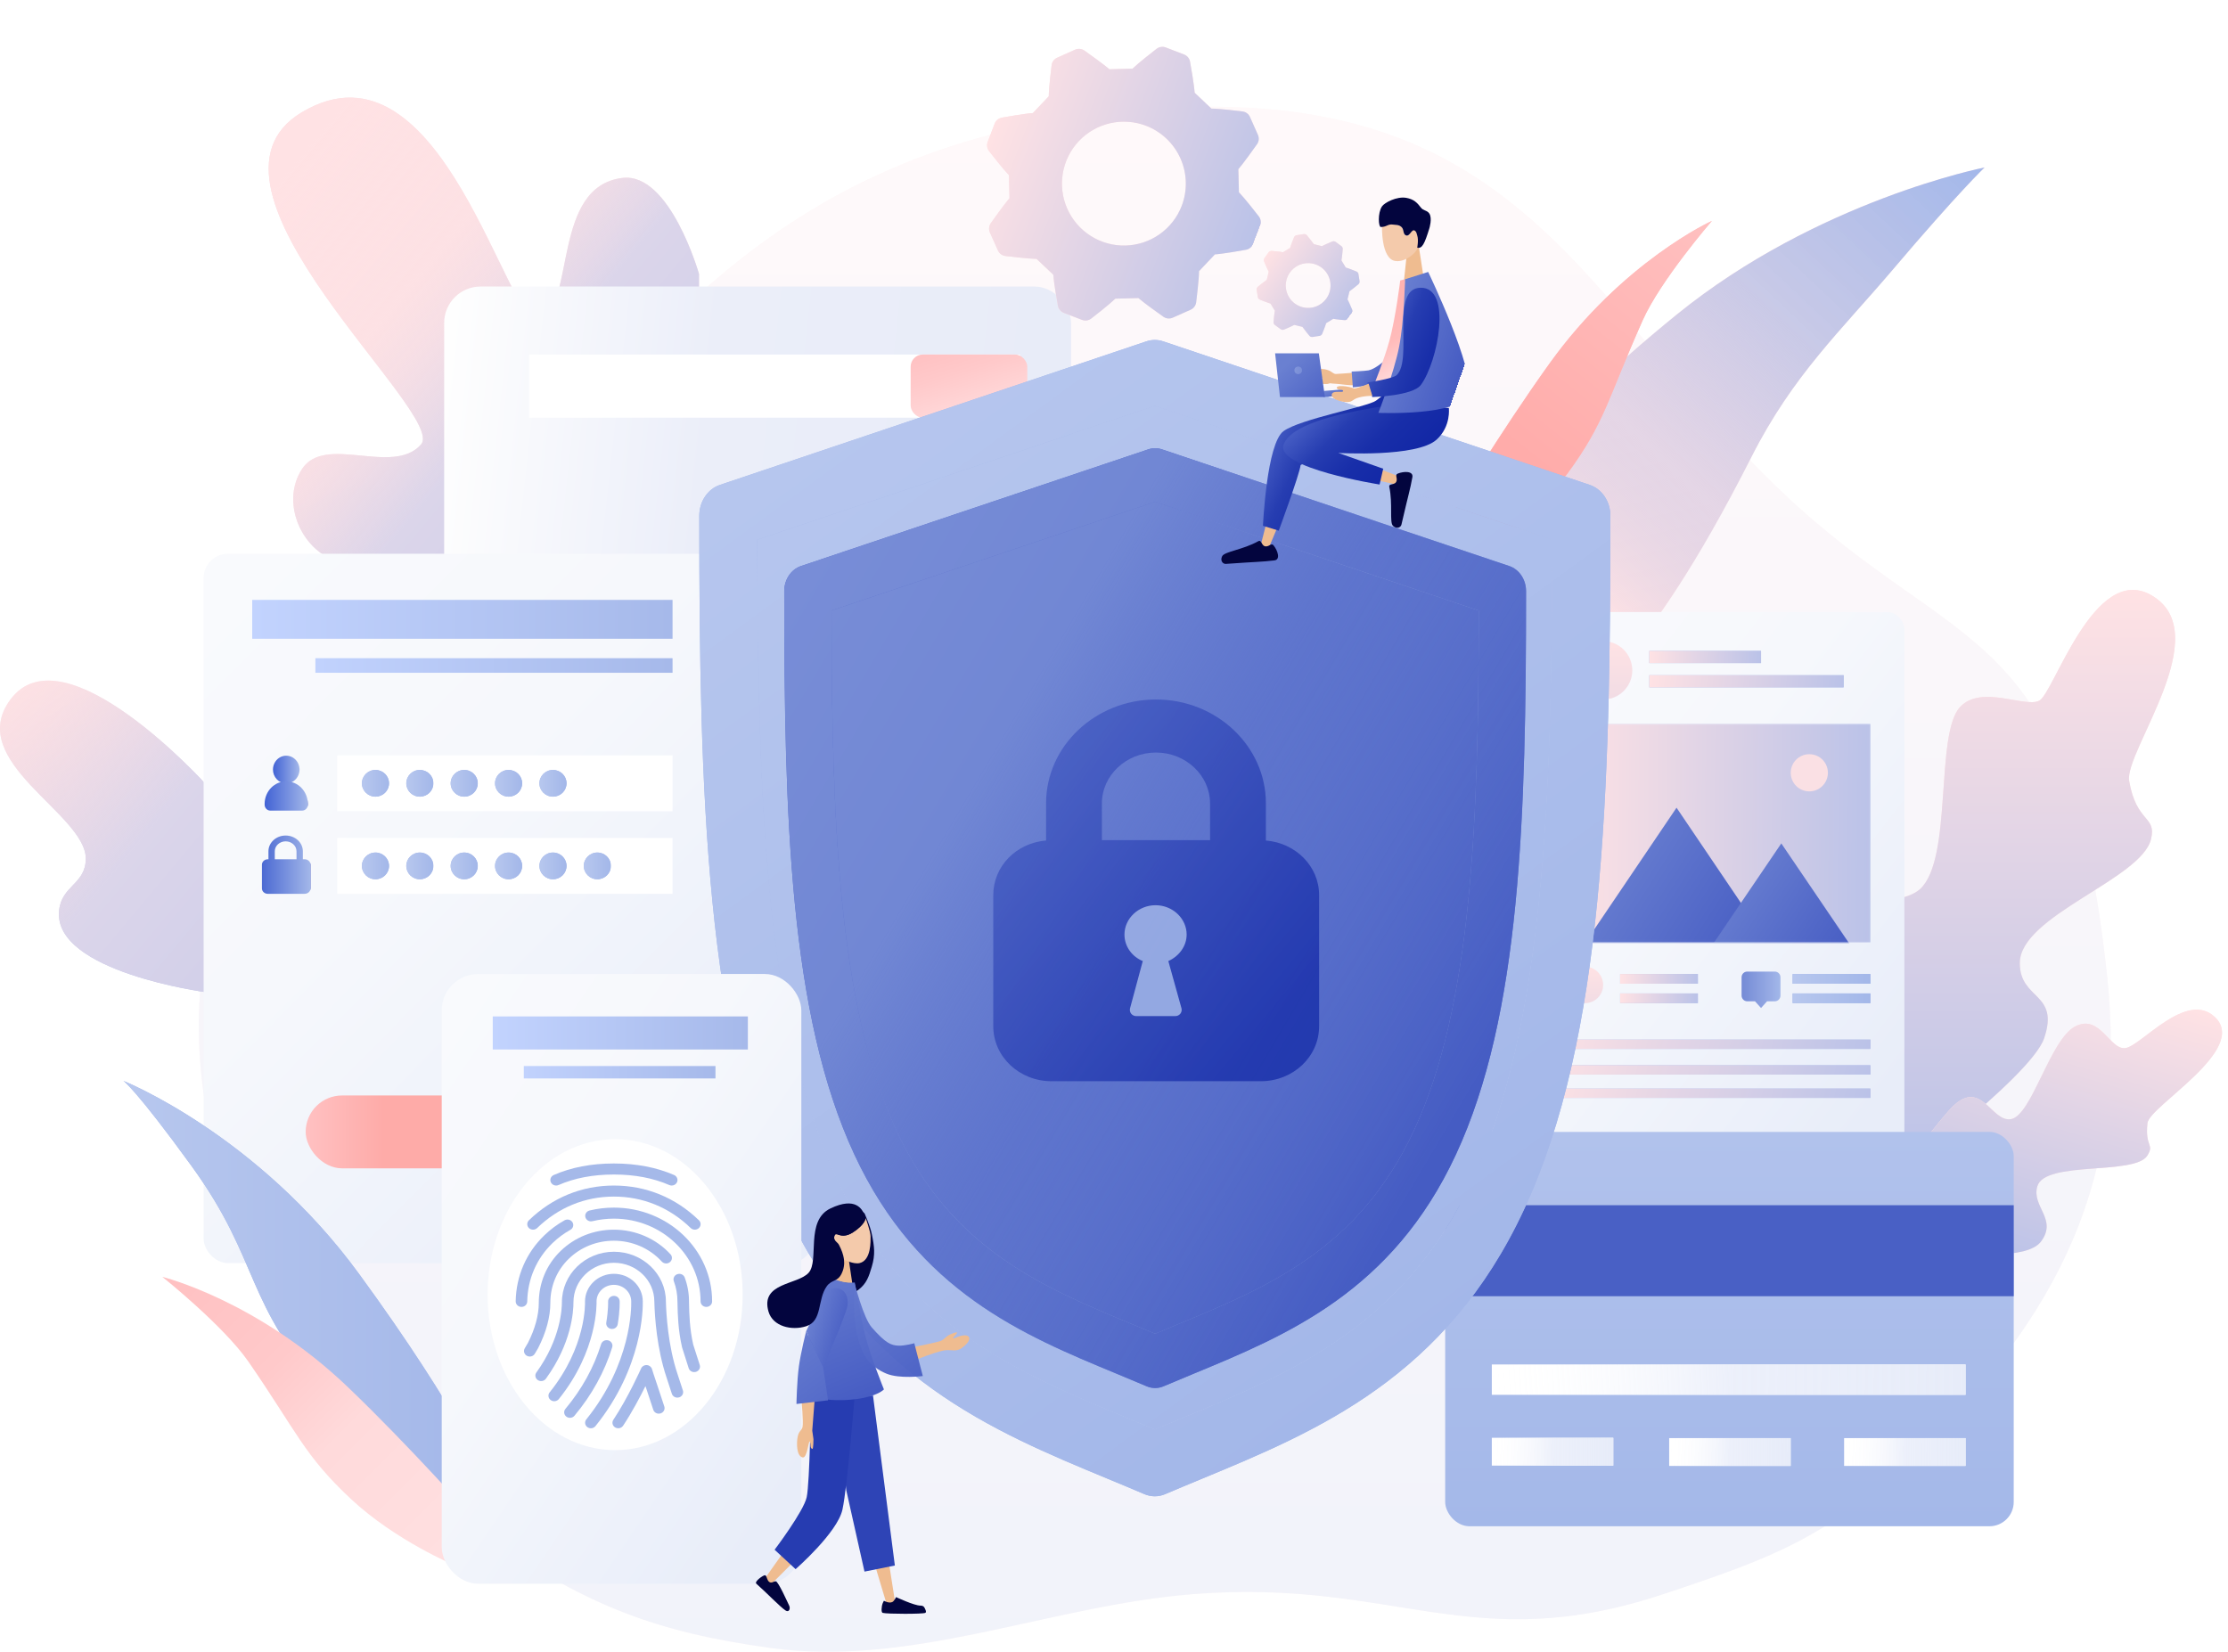 <svg width="917" height="680" viewBox="0 0 917 680" fill="none" xmlns="http://www.w3.org/2000/svg">
<g opacity="0.2">
<path d="M474.026 44.836C321.098 55.683 268.17 140.935 197.277 218.384C126.383 295.834 66.522 356.199 85.294 459.479C99.963 540.183 134.127 588.208 202.21 634.013C242.128 660.87 269.486 671.799 317.152 678.386C375.609 686.466 432.456 660.776 491.292 656.2C574.284 649.745 605.686 682.467 684.671 656.2C730.516 640.953 752.249 632.758 787.281 599.501C847.819 542.027 876.113 484.274 867.198 401.3C851.412 254.376 806.531 271.798 733.509 202.607C651.077 124.499 626.953 33.989 474.026 44.836Z" fill="#FFE2E4"/>
<path d="M474.026 44.836C321.098 55.683 268.17 140.935 197.277 218.384C126.383 295.834 66.522 356.199 85.294 459.479C99.963 540.183 134.127 588.208 202.21 634.013C242.128 660.87 269.486 671.799 317.152 678.386C375.609 686.466 432.456 660.776 491.292 656.2C574.284 649.745 605.686 682.467 684.671 656.2C730.516 640.953 752.249 632.758 787.281 599.501C847.819 542.027 876.113 484.274 867.198 401.3C851.412 254.376 806.531 271.798 733.509 202.607C651.077 124.499 626.953 33.989 474.026 44.836Z" fill="url(#paint0_linear)"/>
</g>
<path d="M256.186 73.242C275.774 70.878 287.686 112.742 287.686 112.742V228.242C287.686 228.242 170.186 244.242 136.686 230.242C123.411 224.694 115.809 206.405 124.186 193.242C133.648 178.374 161.666 196.178 173.308 182.948C184.308 170.448 72.808 76.962 124.186 46.242C182.376 11.447 209.308 138.058 222.308 131.948C236.808 125.132 227.186 76.742 256.186 73.242Z" fill="url(#paint1_linear)"/>
<path d="M256.186 73.242C275.774 70.878 287.686 112.742 287.686 112.742V228.242C287.686 228.242 170.186 244.242 136.686 230.242C123.411 224.694 115.809 206.405 124.186 193.242C133.648 178.374 161.666 196.178 173.308 182.948C184.308 170.448 72.808 76.962 124.186 46.242C182.376 11.447 209.308 138.058 222.308 131.948C236.808 125.132 227.186 76.742 256.186 73.242Z" fill="url(#paint2_linear)"/>
<path d="M4.308 287.948C26.401 258.296 84.808 322.948 84.808 322.948V408.448C84.808 408.448 21.902 400.084 24.308 374.948C25.315 364.428 35.308 364.015 35.308 353.448C35.308 334.948 -14.692 313.448 4.308 287.948Z" fill="url(#paint3_linear)"/>
<path d="M4.308 287.948C26.401 258.296 84.808 322.948 84.808 322.948V408.448C84.808 408.448 21.902 400.084 24.308 374.948C25.315 364.428 35.308 364.015 35.308 353.448C35.308 334.948 -14.692 313.448 4.308 287.948Z" fill="url(#paint4_linear)"/>
<rect x="182.808" y="117.947" width="258" height="140" rx="15" fill="url(#paint5_linear)"/>
<rect x="217.808" y="145.947" width="202" height="26" fill="white"/>
<rect x="374.808" y="145.947" width="48" height="26" rx="5" fill="url(#paint6_linear)"/>
<rect x="83.808" y="227.947" width="251" height="292" rx="10" fill="url(#paint7_linear)"/>
<rect x="125.808" y="450.947" width="98" height="30" rx="15" fill="url(#paint8_linear)"/>
<rect x="129.808" y="270.947" width="147" height="6" fill="url(#paint9_linear)"/>
<rect x="103.808" y="246.947" width="173" height="16" fill="url(#paint10_linear)"/>
<rect x="138.808" y="310.947" width="138" height="23" fill="white"/>
<ellipse cx="154.536" cy="322.447" rx="5.581" ry="5.5" fill="#A3B7E9"/>
<ellipse cx="154.536" cy="322.447" rx="5.581" ry="5.5" fill="url(#paint11_linear)"/>
<ellipse cx="172.801" cy="322.447" rx="5.581" ry="5.5" fill="#A3B7E9"/>
<ellipse cx="172.801" cy="322.447" rx="5.581" ry="5.5" fill="url(#paint12_linear)"/>
<ellipse cx="191.066" cy="322.447" rx="5.581" ry="5.5" fill="#A3B7E9"/>
<ellipse cx="191.066" cy="322.447" rx="5.581" ry="5.5" fill="url(#paint13_linear)"/>
<ellipse cx="209.33" cy="322.447" rx="5.581" ry="5.5" fill="#A3B7E9"/>
<ellipse cx="209.33" cy="322.447" rx="5.581" ry="5.5" fill="url(#paint14_linear)"/>
<ellipse cx="227.595" cy="322.447" rx="5.581" ry="5.5" fill="#A3B7E9"/>
<ellipse cx="227.595" cy="322.447" rx="5.581" ry="5.5" fill="url(#paint15_linear)"/>
<path d="M117.811 322.496C118.892 322.496 119.949 322.161 120.847 321.534C121.746 320.906 122.446 320.015 122.86 318.971C123.273 317.928 123.382 316.78 123.17 315.672C122.959 314.564 122.439 313.547 121.674 312.749C120.91 311.95 119.936 311.407 118.875 311.187C117.815 310.967 116.716 311.081 115.718 311.513C114.72 311.946 113.866 312.678 113.266 313.617C112.666 314.557 112.346 315.661 112.347 316.79C112.349 318.303 112.926 319.754 113.95 320.823C114.974 321.893 116.363 322.495 117.811 322.496Z" fill="url(#paint16_linear)"/>
<path d="M111.251 333.686H124.366C124.984 333.686 125.577 333.43 126.014 332.973C126.451 332.516 126.697 331.896 126.697 331.25V330.693C126.638 328.271 125.675 325.969 124.015 324.278C122.354 322.587 120.127 321.641 117.808 321.641C115.489 321.641 113.262 322.587 111.602 324.278C109.941 325.969 108.979 328.271 108.919 330.693V331.25C108.919 331.896 109.165 332.516 109.602 332.973C109.819 333.199 110.076 333.378 110.359 333.501C110.641 333.623 110.945 333.686 111.251 333.686Z" fill="url(#paint17_linear)"/>
<rect x="138.808" y="344.947" width="138" height="23" fill="white"/>
<ellipse cx="154.536" cy="356.447" rx="5.581" ry="5.5" fill="#A3B7E9"/>
<ellipse cx="154.536" cy="356.447" rx="5.581" ry="5.5" fill="url(#paint18_linear)"/>
<ellipse cx="172.801" cy="356.447" rx="5.581" ry="5.5" fill="#A3B7E9"/>
<ellipse cx="172.801" cy="356.447" rx="5.581" ry="5.5" fill="url(#paint19_linear)"/>
<ellipse cx="191.066" cy="356.447" rx="5.581" ry="5.5" fill="#A3B7E9"/>
<ellipse cx="191.066" cy="356.447" rx="5.581" ry="5.5" fill="url(#paint20_linear)"/>
<ellipse cx="209.33" cy="356.447" rx="5.581" ry="5.5" fill="#A3B7E9"/>
<ellipse cx="209.33" cy="356.447" rx="5.581" ry="5.5" fill="url(#paint21_linear)"/>
<ellipse cx="227.595" cy="356.447" rx="5.581" ry="5.5" fill="#A3B7E9"/>
<ellipse cx="227.595" cy="356.447" rx="5.581" ry="5.5" fill="url(#paint22_linear)"/>
<ellipse cx="245.86" cy="356.447" rx="5.581" ry="5.5" fill="#A3B7E9"/>
<ellipse cx="245.86" cy="356.447" rx="5.581" ry="5.5" fill="url(#paint23_linear)"/>
<path d="M125.374 353.713H124.654L124.652 350.43C124.649 346.854 121.472 343.945 117.567 343.947C113.661 343.95 110.484 346.859 110.487 350.435L110.493 353.718H110.237C108.894 353.721 107.805 354.718 107.808 355.947V365.721C107.808 366.95 108.9 367.947 110.243 367.947L125.38 367.939C126.722 367.939 127.811 366.942 127.808 365.713V355.937C127.808 354.707 126.716 353.713 125.374 353.713ZM113.102 353.718L113.097 350.435C113.097 348.177 115.1 346.339 117.567 346.337C120.033 346.337 122.039 348.174 122.039 350.43L122.045 353.713L113.102 353.718Z" fill="url(#paint24_linear)"/>
<path d="M50.808 444.947C50.808 444.947 55.917 448.373 78.808 479.947C107.808 519.947 99.808 535.947 135.308 574.947C159.338 599.247 194.808 624.947 194.808 624.947L201.808 610.947C201.808 610.947 189.808 581.947 147.808 524.447C105.808 466.947 50.808 444.947 50.808 444.947Z" fill="#A3B7E9"/>
<path d="M50.808 444.947C50.808 444.947 55.917 448.373 78.808 479.947C107.808 519.947 99.808 535.947 135.308 574.947C159.338 599.247 194.808 624.947 194.808 624.947L201.808 610.947C201.808 610.947 189.808 581.947 147.808 524.447C105.808 466.947 50.808 444.947 50.808 444.947Z" fill="url(#paint25_linear)"/>
<path d="M66.808 525.615C66.808 525.615 92.054 545.752 102.308 560.621C122.308 589.621 125.095 598.954 144.308 616.947C162.808 634.273 187.308 644.447 187.308 644.447L194.808 624.947C194.808 624.947 168.949 595.693 143.308 571.121C105.843 535.219 66.808 525.615 66.808 525.615Z" fill="url(#paint26_linear)"/>
<path d="M816.808 68.947C816.808 68.947 806.211 78.961 778.884 111.157C757.754 136.05 737.896 154.472 720.913 188C674.862 278.912 651.024 285.947 651.024 285.947L615.808 205.316C615.808 205.316 632.061 176.636 690.032 129.556C748.002 82.476 816.808 68.947 816.808 68.947Z" fill="#FFE2E4"/>
<path d="M816.808 68.947C816.808 68.947 806.211 78.961 778.884 111.157C757.754 136.05 737.896 154.472 720.913 188C674.862 278.912 651.024 285.947 651.024 285.947L615.808 205.316C615.808 205.316 632.061 176.636 690.032 129.556C748.002 82.476 816.808 68.947 816.808 68.947Z" fill="url(#paint27_linear)"/>
<path d="M704.561 90.947C704.561 90.947 683.436 115.372 676.082 131.87C661.74 164.046 660.711 173.731 645.124 194.943C630.115 215.367 607.896 229.862 607.896 229.862L596.948 212.068C596.948 212.068 617.003 178.567 637.703 149.711C667.95 107.547 704.561 90.947 704.561 90.947Z" fill="#FFC0C1"/>
<path d="M704.561 90.947C704.561 90.947 683.436 115.372 676.082 131.87C661.74 164.046 660.711 173.731 645.124 194.943C630.115 215.367 607.896 229.862 607.896 229.862L596.948 212.068C596.948 212.068 617.003 178.567 637.703 149.711C667.95 107.547 704.561 90.947 704.561 90.947Z" fill="url(#paint28_linear)"/>
<path d="M790.308 365.948C785.368 370.522 773.808 370.948 773.808 370.948V489.448C773.808 489.448 835.739 443.726 841.308 427.448C847.808 408.448 831.308 411.785 831.308 396.448C831.308 376.948 881.308 361.948 885.308 345.448C887.674 335.69 879.308 338.948 876.308 321.448C874.23 309.326 912.808 260.472 885.308 244.948C861.808 231.681 845.308 285.448 839.308 288.448C833.308 291.448 815.572 281.767 806.808 290.948C796.308 301.948 803.808 353.448 790.308 365.948Z" fill="#FFE2E4"/>
<path d="M790.308 365.948C785.368 370.522 773.808 370.948 773.808 370.948V489.448C773.808 489.448 835.739 443.726 841.308 427.448C847.808 408.448 831.308 411.785 831.308 396.448C831.308 376.948 881.308 361.948 885.308 345.448C887.674 335.69 879.308 338.948 876.308 321.448C874.23 309.326 912.808 260.472 885.308 244.948C861.808 231.681 845.308 285.448 839.308 288.448C833.308 291.448 815.572 281.767 806.808 290.948C796.308 301.948 803.808 353.448 790.308 365.948Z" fill="url(#paint29_linear)"/>
<path d="M827.794 460.661C819.308 462.331 815.358 442.447 802.308 456.947C797.704 462.063 786.979 475.878 786.979 475.878L808.257 515.69C808.257 515.69 834.081 518.982 840.029 511.089C846.971 501.877 836.038 496.678 838.535 488.314C841.709 477.679 878.766 483.959 883.821 475.668C886.81 470.765 882.777 472.404 883.849 462.331C884.592 455.353 925.472 432.11 911.715 418.784C899.959 407.395 881.308 430.522 874.808 431.447C868.308 432.373 864.403 417.205 854.105 422.532C843.808 427.859 836.28 458.991 827.794 460.661Z" fill="#FFE2E4"/>
<path d="M827.794 460.661C819.308 462.331 815.358 442.447 802.308 456.947C797.704 462.063 786.979 475.878 786.979 475.878L808.257 515.69C808.257 515.69 834.081 518.982 840.029 511.089C846.971 501.877 836.038 496.678 838.535 488.314C841.709 477.679 878.766 483.959 883.821 475.668C886.81 470.765 882.777 472.404 883.849 462.331C884.592 455.353 925.472 432.11 911.715 418.784C899.959 407.395 881.308 430.522 874.808 431.447C868.308 432.373 864.403 417.205 854.105 422.532C843.808 427.859 836.28 458.991 827.794 460.661Z" fill="url(#paint30_linear)"/>
<rect x="627.808" y="251.947" width="156" height="231" rx="7" fill="url(#paint31_linear)"/>
<rect x="737.808" y="400.947" width="32" height="4" fill="#A3B7E9"/>
<rect x="737.808" y="400.947" width="32" height="4" fill="url(#paint32_linear)"/>
<rect x="737.808" y="408.947" width="32" height="4" fill="#A3B7E9"/>
<rect x="737.808" y="408.947" width="32" height="4" fill="url(#paint33_linear)"/>
<rect x="632.808" y="427.947" width="137" height="3.84" fill="#AEBFEC"/>
<rect x="632.808" y="427.947" width="137" height="3.84" fill="url(#paint34_linear)"/>
<rect x="632.808" y="438.507" width="137" height="3.84" fill="#AEBFEC"/>
<rect x="632.808" y="438.507" width="137" height="3.84" fill="url(#paint35_linear)"/>
<rect x="632.808" y="448.107" width="137" height="3.84" fill="#AEBFEC"/>
<rect x="632.808" y="448.107" width="137" height="3.84" fill="url(#paint36_linear)"/>
<rect x="666.808" y="400.947" width="32" height="4" fill="#AEBFEC"/>
<rect x="666.808" y="400.947" width="32" height="4" fill="url(#paint37_linear)"/>
<rect x="666.808" y="408.947" width="32" height="4" fill="#AEBFEC"/>
<rect x="666.808" y="408.947" width="32" height="4" fill="url(#paint38_linear)"/>
<circle cx="652.308" cy="405.447" r="7.5" fill="#FFE2E4"/>
<circle cx="652.308" cy="405.447" r="7.5" fill="url(#paint39_linear)" fill-opacity="0.2"/>
<path d="M730.486 399.947H719.131C717.84 399.947 716.808 400.989 716.808 402.291V409.843C716.808 411.119 717.84 412.187 719.131 412.187H722.331L724.808 414.947L727.286 412.187H730.486C731.75 412.187 732.808 411.119 732.808 409.843V402.291C732.808 400.989 731.75 399.947 730.486 399.947Z" fill="url(#paint40_linear)"/>
<rect x="678.808" y="267.947" width="46" height="5" fill="#AEBFEC"/>
<rect x="678.808" y="267.947" width="46" height="5" fill="url(#paint41_linear)"/>
<circle cx="659.808" cy="275.947" r="12" fill="#FFE2E4"/>
<circle cx="659.808" cy="275.947" r="12" fill="url(#paint42_linear)" fill-opacity="0.2"/>
<rect x="678.808" y="277.947" width="80" height="5" fill="#AEBFEC"/>
<rect x="678.808" y="277.947" width="80" height="5" fill="url(#paint43_linear)"/>
<mask id="mask0" mask-type="alpha" maskUnits="userSpaceOnUse" x="647" y="297" width="123" height="91">
<rect x="647.808" y="297.947" width="122" height="90" fill="#AEBFEC"/>
<rect x="647.808" y="297.947" width="122" height="90" fill="url(#paint44_linear)"/>
</mask>
<g mask="url(#mask0)">
<rect x="644.808" y="297.947" width="125" height="90" fill="#AEBFEC"/>
<rect x="644.808" y="297.947" width="125" height="90" fill="url(#paint45_linear)"/>
<path d="M690.029 332.488L727.798 388.351H652.26L690.029 332.488Z" fill="url(#paint46_linear)"/>
<path d="M733.151 347.189L761.584 389.086H704.718L733.151 347.189Z" fill="url(#paint47_linear)"/>
<circle cx="744.678" cy="318.121" r="7.652" fill="#FAE0E4"/>
</g>
<rect x="594.808" y="465.947" width="234" height="162.342" rx="10" fill="url(#paint48_linear)"/>
<rect x="614" y="561.688" width="195" height="12.488" fill="white"/>
<rect x="614" y="561.688" width="195" height="12.488" fill="url(#paint49_linear)"/>
<rect x="614" y="591.867" width="50" height="11.447" fill="white"/>
<rect x="614" y="591.867" width="50" height="11.447" fill="url(#paint50_linear)"/>
<rect x="687" y="592" width="50" height="11.447" fill="white"/>
<rect x="687" y="592" width="50" height="11.447" fill="url(#paint51_linear)"/>
<rect x="759" y="592" width="50" height="11.447" fill="white"/>
<rect x="759" y="592" width="50" height="11.447" fill="url(#paint52_linear)"/>
<rect x="594.808" y="496.126" width="234" height="37.464" fill="#4960C5"/>
<path d="M475.296 615.947C473.839 615.947 472.386 615.65 471.005 615.06C465.977 612.908 460.892 610.798 455.774 608.678C408.719 589.172 355.394 567.068 323.245 497.641C290.475 426.939 287.808 326.603 287.808 212.335C287.808 206.48 291.254 201.32 296.291 199.62L471.831 140.517C474.092 139.757 476.501 139.757 478.756 140.517L654.325 199.614C659.367 201.31 662.808 206.474 662.808 212.33C662.808 326.598 660.141 426.939 627.367 497.641C595.208 567.089 541.845 589.194 494.771 608.694C489.672 610.809 484.596 612.913 479.583 615.055C478.207 615.65 476.754 615.947 475.296 615.947ZM311.713 222.186C311.876 328.819 315.073 422.008 344.488 485.473C372.402 545.754 419.015 565.084 464.097 583.779C464.106 583.783 464.114 583.786 464.123 583.79C467.865 585.341 471.592 586.887 475.296 588.45C478.986 586.893 482.704 585.352 486.432 583.811C486.436 583.809 486.441 583.807 486.446 583.805C531.556 565.114 578.202 545.786 606.128 485.478C635.548 422.019 638.746 328.824 638.908 222.186L475.296 167.111L311.713 222.186Z" fill="#A3B7E9"/>
<path d="M475.296 615.947C473.839 615.947 472.386 615.65 471.005 615.06C465.977 612.908 460.892 610.798 455.774 608.678C408.719 589.172 355.394 567.068 323.245 497.641C290.475 426.939 287.808 326.603 287.808 212.335C287.808 206.48 291.254 201.32 296.291 199.62L471.831 140.517C474.092 139.757 476.501 139.757 478.756 140.517L654.325 199.614C659.367 201.31 662.808 206.474 662.808 212.33C662.808 326.598 660.141 426.939 627.367 497.641C595.208 567.089 541.845 589.194 494.771 608.694C489.672 610.809 484.596 612.913 479.583 615.055C478.207 615.65 476.754 615.947 475.296 615.947ZM311.713 222.186C311.876 328.819 315.073 422.008 344.488 485.473C372.402 545.754 419.015 565.084 464.097 583.779C464.106 583.783 464.114 583.786 464.123 583.79C467.865 585.341 471.592 586.887 475.296 588.45C478.986 586.893 482.704 585.352 486.432 583.811C486.436 583.809 486.441 583.807 486.446 583.805C531.556 565.114 578.202 545.786 606.128 485.478C635.548 422.019 638.746 328.824 638.908 222.186L475.296 167.111L311.713 222.186Z" fill="url(#paint53_linear)"/>
<path d="M311.713 222.186C311.876 328.819 315.073 422.008 344.488 485.473C372.402 545.754 419.015 565.084 464.097 583.779L464.123 583.79C467.865 585.341 471.592 586.887 475.296 588.45C478.986 586.893 482.704 585.352 486.432 583.811L486.446 583.805C531.556 565.114 578.202 545.786 606.128 485.478C635.548 422.019 638.746 328.824 638.908 222.186L475.296 167.111L311.713 222.186Z" fill="#A3B7E9"/>
<path d="M311.713 222.186C311.876 328.819 315.073 422.008 344.488 485.473C372.402 545.754 419.015 565.084 464.097 583.779L464.123 583.79C467.865 585.341 471.592 586.887 475.296 588.45C478.986 586.893 482.704 585.352 486.432 583.811L486.446 583.805C531.556 565.114 578.202 545.786 606.128 485.478C635.548 422.019 638.746 328.824 638.908 222.186L475.296 167.111L311.713 222.186Z" fill="url(#paint54_linear)"/>
<path d="M475.429 571.382C474.242 571.382 473.059 571.14 471.934 570.661C467.841 568.911 463.701 567.197 459.533 565.474C421.221 549.62 377.804 531.655 351.628 475.228C324.947 417.765 322.776 336.218 322.776 243.346C322.776 238.587 325.581 234.394 329.682 233.012L472.607 184.976C474.448 184.359 476.409 184.359 478.246 184.976L621.194 233.008C625.299 234.385 628.101 238.583 628.101 243.342C628.101 336.213 625.93 417.765 599.244 475.228C573.061 531.672 529.612 549.638 491.285 565.487C487.133 567.206 483.001 568.916 478.919 570.656C477.798 571.14 476.615 571.382 475.429 571.382ZM342.239 251.353C342.371 338.018 344.975 413.758 368.924 465.339C391.652 514.333 429.604 530.043 466.31 545.237C466.317 545.24 466.324 545.243 466.331 545.246C469.378 546.507 472.413 547.763 475.429 549.033C478.432 547.768 481.46 546.515 484.495 545.263C484.499 545.261 484.503 545.26 484.507 545.258C521.235 530.067 559.215 514.358 581.952 465.343C605.906 413.766 608.509 338.023 608.641 251.353L475.429 206.591L342.239 251.353Z" fill="#5970CB"/>
<path d="M475.429 571.382C474.242 571.382 473.059 571.14 471.934 570.661C467.841 568.911 463.701 567.197 459.533 565.474C421.221 549.62 377.804 531.655 351.628 475.228C324.947 417.765 322.776 336.218 322.776 243.346C322.776 238.587 325.581 234.394 329.682 233.012L472.607 184.976C474.448 184.359 476.409 184.359 478.246 184.976L621.194 233.008C625.299 234.385 628.101 238.583 628.101 243.342C628.101 336.213 625.93 417.765 599.244 475.228C573.061 531.672 529.612 549.638 491.285 565.487C487.133 567.206 483.001 568.916 478.919 570.656C477.798 571.14 476.615 571.382 475.429 571.382ZM342.239 251.353C342.371 338.018 344.975 413.758 368.924 465.339C391.652 514.333 429.604 530.043 466.31 545.237C466.317 545.24 466.324 545.243 466.331 545.246C469.378 546.507 472.413 547.763 475.429 549.033C478.432 547.768 481.46 546.515 484.495 545.263C484.499 545.261 484.503 545.26 484.507 545.258C521.235 530.067 559.215 514.358 581.952 465.343C605.906 413.766 608.509 338.023 608.641 251.353L475.429 206.591L342.239 251.353Z" fill="url(#paint55_linear)"/>
<path d="M342.239 251.353C342.371 338.018 344.975 413.758 368.924 465.339C391.652 514.333 429.604 530.043 466.31 545.237L466.331 545.246C469.378 546.507 472.413 547.763 475.429 549.033C478.432 547.768 481.46 546.515 484.495 545.263L484.507 545.258C521.235 530.067 559.215 514.358 581.952 465.343C605.906 413.766 608.509 338.023 608.641 251.353L475.429 206.591L342.239 251.353Z" fill="#5970CB"/>
<path d="M342.239 251.353C342.371 338.018 344.975 413.758 368.924 465.339C391.652 514.333 429.604 530.043 466.31 545.237L466.331 545.246C469.378 546.507 472.413 547.763 475.429 549.033C478.432 547.768 481.46 546.515 484.495 545.263L484.507 545.258C521.235 530.067 559.215 514.358 581.952 465.343C605.906 413.766 608.509 338.023 608.641 251.353L475.429 206.591L342.239 251.353Z" fill="url(#paint56_linear)"/>
<g opacity="0.75">
<rect x="455.642" y="368.528" width="51.091" height="54.392" fill="#A6BAEA"/>
<path d="M521.008 346.004V330.621C521.008 307.134 500.672 287.947 475.778 287.947C450.883 287.947 430.547 307.134 430.547 330.621V346.004C418.275 346.996 408.808 356.59 408.808 368.499V422.42C408.808 434.991 419.502 445.08 432.826 445.08H518.905C532.228 445.08 542.922 434.991 542.922 422.42V368.499C542.922 356.59 533.28 346.996 521.008 346.004ZM486.296 415.142C486.647 416.796 485.42 418.285 483.667 418.285H467.713C465.96 418.285 464.733 416.796 465.084 415.142L470.343 395.625C465.96 393.805 462.805 389.67 462.805 384.708C462.805 378.092 468.59 372.634 475.602 372.634C482.615 372.634 488.4 378.092 488.4 384.708C488.4 389.505 485.245 393.64 480.862 395.625L486.296 415.142ZM498.042 345.838H453.513V330.787C453.513 319.208 463.506 309.781 475.778 309.781C488.05 309.781 498.042 319.208 498.042 330.787V345.838Z" fill="url(#paint57_linear)"/>
</g>
<path d="M476.074 20.064C475.181 20.724 468.413 26.035 466.108 28.283L456.613 28.521C454.29 26.474 447.44 21.623 446.248 20.776C445.699 20.409 445.065 20.188 444.407 20.132C443.749 20.076 443.087 20.189 442.484 20.458L435.122 23.76C434.516 24.025 433.989 24.441 433.589 24.968C433.189 25.494 432.93 26.114 432.837 26.768C432.68 27.862 431.663 36.348 431.647 39.652L425.112 46.544C422.032 46.727 413.773 48.154 412.334 48.441C411.679 48.561 411.067 48.847 410.554 49.271C410.042 49.696 409.648 50.245 409.408 50.865L406.52 58.381C406.283 58.999 406.206 59.666 406.296 60.321C406.387 60.976 406.641 61.598 407.036 62.128C407.696 63.021 413.006 69.789 415.255 72.095L415.493 81.59C413.446 83.912 408.595 90.762 407.748 91.954C407.381 92.503 407.16 93.137 407.104 93.795C407.048 94.453 407.161 95.115 407.43 95.718L410.732 103.081C410.997 103.686 411.413 104.213 411.94 104.613C412.466 105.013 413.086 105.272 413.74 105.365C414.834 105.522 423.32 106.539 426.624 106.555L433.516 113.09C433.699 116.17 435.126 124.429 435.413 125.869C435.533 126.523 435.819 127.135 436.243 127.648C436.668 128.16 437.216 128.554 437.837 128.794L445.342 131.678C445.96 131.915 446.627 131.992 447.282 131.902C447.937 131.811 448.559 131.557 449.089 131.162C449.982 130.502 456.75 125.191 459.056 122.943L468.551 122.705C470.874 124.752 477.723 129.603 478.915 130.45C479.464 130.817 480.098 131.038 480.756 131.094C481.414 131.149 482.076 131.037 482.679 130.768L490.029 127.499C490.634 127.233 491.162 126.818 491.562 126.291C491.961 125.765 492.22 125.145 492.314 124.49C492.471 123.397 493.487 114.911 493.503 111.607L500.039 104.715C503.118 104.532 511.378 103.105 512.817 102.818C513.479 102.699 514.098 102.41 514.615 101.981C515.132 101.551 515.528 100.994 515.766 100.365L518.65 92.86C518.887 92.243 518.964 91.575 518.874 90.92C518.783 90.265 518.529 89.644 518.134 89.113C517.474 88.22 512.163 81.452 509.915 79.147L509.677 69.652C511.723 67.329 516.575 60.479 517.422 59.287C517.789 58.738 518.01 58.104 518.066 57.446C518.121 56.788 518.009 56.126 517.74 55.523L514.471 48.173C514.205 47.568 513.789 47.04 513.263 46.641C512.736 46.241 512.117 45.982 511.462 45.888C510.369 45.732 501.883 44.715 498.579 44.699L491.687 38.163C491.504 35.084 490.077 26.824 489.79 25.385C489.671 24.723 489.382 24.104 488.952 23.587C488.523 23.07 487.966 22.674 487.337 22.436L479.821 19.548C479.204 19.305 478.536 19.226 477.88 19.316C477.224 19.406 476.602 19.664 476.074 20.064ZM486.37 84.755C484.556 89.461 481.388 93.524 477.265 96.43C473.142 99.336 468.25 100.953 463.208 101.079C458.166 101.204 453.199 99.832 448.937 97.135C444.675 94.438 441.308 90.537 439.263 85.927C437.217 81.317 436.585 76.203 437.446 71.233C438.306 66.263 440.621 61.66 444.098 58.006C447.575 54.352 452.057 51.811 456.978 50.704C461.899 49.598 467.037 49.975 471.744 51.789C478.049 54.228 483.129 59.069 485.871 65.249C488.613 71.428 488.792 78.443 486.37 84.755Z" fill="#FFE2E4"/>
<path d="M476.074 20.064C475.181 20.724 468.413 26.035 466.108 28.283L456.613 28.521C454.29 26.474 447.44 21.623 446.248 20.776C445.699 20.409 445.065 20.188 444.407 20.132C443.749 20.076 443.087 20.189 442.484 20.458L435.122 23.76C434.516 24.025 433.989 24.441 433.589 24.968C433.189 25.494 432.93 26.114 432.837 26.768C432.68 27.862 431.663 36.348 431.647 39.652L425.112 46.544C422.032 46.727 413.773 48.154 412.334 48.441C411.679 48.561 411.067 48.847 410.554 49.271C410.042 49.696 409.648 50.245 409.408 50.865L406.52 58.381C406.283 58.999 406.206 59.666 406.296 60.321C406.387 60.976 406.641 61.598 407.036 62.128C407.696 63.021 413.006 69.789 415.255 72.095L415.493 81.59C413.446 83.912 408.595 90.762 407.748 91.954C407.381 92.503 407.16 93.137 407.104 93.795C407.048 94.453 407.161 95.115 407.43 95.718L410.732 103.081C410.997 103.686 411.413 104.213 411.94 104.613C412.466 105.013 413.086 105.272 413.74 105.365C414.834 105.522 423.32 106.539 426.624 106.555L433.516 113.09C433.699 116.17 435.126 124.429 435.413 125.869C435.533 126.523 435.819 127.135 436.243 127.648C436.668 128.16 437.216 128.554 437.837 128.794L445.342 131.678C445.96 131.915 446.627 131.992 447.282 131.902C447.937 131.811 448.559 131.557 449.089 131.162C449.982 130.502 456.75 125.191 459.056 122.943L468.551 122.705C470.874 124.752 477.723 129.603 478.915 130.45C479.464 130.817 480.098 131.038 480.756 131.094C481.414 131.149 482.076 131.037 482.679 130.768L490.029 127.499C490.634 127.233 491.162 126.818 491.562 126.291C491.961 125.765 492.22 125.145 492.314 124.49C492.471 123.397 493.487 114.911 493.503 111.607L500.039 104.715C503.118 104.532 511.378 103.105 512.817 102.818C513.479 102.699 514.098 102.41 514.615 101.981C515.132 101.551 515.528 100.994 515.766 100.365L518.65 92.86C518.887 92.243 518.964 91.575 518.874 90.92C518.783 90.265 518.529 89.644 518.134 89.113C517.474 88.22 512.163 81.452 509.915 79.147L509.677 69.652C511.723 67.329 516.575 60.479 517.422 59.287C517.789 58.738 518.01 58.104 518.066 57.446C518.121 56.788 518.009 56.126 517.74 55.523L514.471 48.173C514.205 47.568 513.789 47.04 513.263 46.641C512.736 46.241 512.117 45.982 511.462 45.888C510.369 45.732 501.883 44.715 498.579 44.699L491.687 38.163C491.504 35.084 490.077 26.824 489.79 25.385C489.671 24.723 489.382 24.104 488.952 23.587C488.523 23.07 487.966 22.674 487.337 22.436L479.821 19.548C479.204 19.305 478.536 19.226 477.88 19.316C477.224 19.406 476.602 19.664 476.074 20.064ZM486.37 84.755C484.556 89.461 481.388 93.524 477.265 96.43C473.142 99.336 468.25 100.953 463.208 101.079C458.166 101.204 453.199 99.832 448.937 97.135C444.675 94.438 441.308 90.537 439.263 85.927C437.217 81.317 436.585 76.203 437.446 71.233C438.306 66.263 440.621 61.66 444.098 58.006C447.575 54.352 452.057 51.811 456.978 50.704C461.899 49.598 467.037 49.975 471.744 51.789C478.049 54.228 483.129 59.069 485.871 65.249C488.613 71.428 488.792 78.443 486.37 84.755Z" fill="url(#paint58_linear)"/>
<path d="M548.355 99.402C547.981 99.549 545.115 100.766 544.097 101.334L540.757 100.522C540.138 99.588 538.202 97.247 537.865 96.838C537.708 96.658 537.507 96.521 537.283 96.44C537.058 96.358 536.816 96.335 536.58 96.372L533.696 96.832C533.459 96.867 533.236 96.963 533.046 97.109C532.857 97.255 532.708 97.448 532.614 97.667C532.456 98.035 531.3 100.904 530.983 102.057L528.049 103.849C526.956 103.623 523.935 103.343 523.405 103.307C523.165 103.287 522.924 103.329 522.705 103.429C522.486 103.529 522.296 103.684 522.154 103.878L520.436 106.232C520.295 106.426 520.205 106.652 520.175 106.889C520.145 107.126 520.175 107.368 520.263 107.59C520.409 107.965 521.627 110.83 522.195 111.848L521.383 115.188C520.449 115.807 518.107 117.743 517.699 118.08C517.519 118.237 517.382 118.438 517.3 118.662C517.219 118.887 517.196 119.129 517.233 119.365L517.692 122.249C517.728 122.486 517.824 122.709 517.97 122.899C518.116 123.088 518.308 123.237 518.528 123.331C518.895 123.489 521.765 124.645 522.918 124.962L524.71 127.896C524.483 128.989 524.203 132.01 524.168 132.54C524.148 132.78 524.19 133.021 524.29 133.24C524.39 133.459 524.545 133.649 524.739 133.791L527.09 135.507C527.283 135.648 527.509 135.737 527.746 135.768C527.984 135.798 528.225 135.768 528.447 135.68C528.822 135.533 531.688 134.316 532.705 133.748L536.046 134.56C536.665 135.494 538.6 137.835 538.937 138.244C539.094 138.424 539.295 138.561 539.52 138.642C539.744 138.724 539.986 138.747 540.222 138.71L543.099 138.261C543.336 138.225 543.559 138.129 543.749 137.983C543.938 137.837 544.087 137.645 544.181 137.425C544.339 137.057 545.495 134.188 545.812 133.035L548.746 131.243C549.839 131.469 552.86 131.75 553.39 131.785C553.632 131.806 553.876 131.764 554.097 131.662C554.318 131.561 554.509 131.403 554.652 131.206L556.367 128.855C556.508 128.662 556.598 128.436 556.628 128.199C556.659 127.961 556.628 127.72 556.54 127.498C556.394 127.123 555.176 124.258 554.608 123.24L555.421 119.899C556.355 119.281 558.696 117.345 559.104 117.008C559.284 116.851 559.421 116.65 559.503 116.425C559.584 116.201 559.608 115.959 559.57 115.723L559.121 112.846C559.086 112.609 558.99 112.386 558.844 112.196C558.697 112.007 558.505 111.858 558.285 111.764C557.918 111.606 555.049 110.45 553.896 110.133L552.104 107.199C552.33 106.106 552.61 103.085 552.646 102.555C552.667 102.313 552.624 102.069 552.523 101.848C552.421 101.627 552.264 101.436 552.067 101.294L549.713 99.575C549.52 99.433 549.294 99.341 549.056 99.311C548.819 99.281 548.577 99.312 548.355 99.402ZM545.852 122.979C544.774 124.453 543.284 125.573 541.569 126.2C539.854 126.827 537.992 126.931 536.218 126.499C534.445 126.067 532.839 125.119 531.604 123.775C530.369 122.43 529.56 120.75 529.28 118.946C529 117.142 529.261 115.295 530.031 113.64C530.8 111.984 532.043 110.594 533.603 109.645C535.162 108.696 536.968 108.231 538.792 108.308C540.616 108.386 542.376 109.002 543.85 110.08C545.823 111.527 547.142 113.698 547.517 116.116C547.892 118.534 547.293 121.002 545.852 122.979Z" fill="#FFE2E4"/>
<path d="M548.355 99.402C547.981 99.549 545.115 100.766 544.097 101.334L540.757 100.522C540.138 99.588 538.202 97.247 537.865 96.838C537.708 96.658 537.507 96.521 537.283 96.44C537.058 96.358 536.816 96.335 536.58 96.372L533.696 96.832C533.459 96.867 533.236 96.963 533.046 97.109C532.857 97.255 532.708 97.448 532.614 97.667C532.456 98.035 531.3 100.904 530.983 102.057L528.049 103.849C526.956 103.623 523.935 103.343 523.405 103.307C523.165 103.287 522.924 103.329 522.705 103.429C522.486 103.529 522.296 103.684 522.154 103.878L520.436 106.232C520.295 106.426 520.205 106.652 520.175 106.889C520.145 107.126 520.175 107.368 520.263 107.59C520.409 107.965 521.627 110.83 522.195 111.848L521.383 115.188C520.449 115.807 518.107 117.743 517.699 118.08C517.519 118.237 517.382 118.438 517.3 118.662C517.219 118.887 517.196 119.129 517.233 119.365L517.692 122.249C517.728 122.486 517.824 122.709 517.97 122.899C518.116 123.088 518.308 123.237 518.528 123.331C518.895 123.489 521.765 124.645 522.918 124.962L524.71 127.896C524.483 128.989 524.203 132.01 524.168 132.54C524.148 132.78 524.19 133.021 524.29 133.24C524.39 133.459 524.545 133.649 524.739 133.791L527.09 135.507C527.283 135.648 527.509 135.737 527.746 135.768C527.984 135.798 528.225 135.768 528.447 135.68C528.822 135.533 531.688 134.316 532.705 133.748L536.046 134.56C536.665 135.494 538.6 137.835 538.937 138.244C539.094 138.424 539.295 138.561 539.52 138.642C539.744 138.724 539.986 138.747 540.222 138.71L543.099 138.261C543.336 138.225 543.559 138.129 543.749 137.983C543.938 137.837 544.087 137.645 544.181 137.425C544.339 137.057 545.495 134.188 545.812 133.035L548.746 131.243C549.839 131.469 552.86 131.75 553.39 131.785C553.632 131.806 553.876 131.764 554.097 131.662C554.318 131.561 554.509 131.403 554.652 131.206L556.367 128.855C556.508 128.662 556.598 128.436 556.628 128.199C556.659 127.961 556.628 127.72 556.54 127.498C556.394 127.123 555.176 124.258 554.608 123.24L555.421 119.899C556.355 119.281 558.696 117.345 559.104 117.008C559.284 116.851 559.421 116.65 559.503 116.425C559.584 116.201 559.608 115.959 559.57 115.723L559.121 112.846C559.086 112.609 558.99 112.386 558.844 112.196C558.697 112.007 558.505 111.858 558.285 111.764C557.918 111.606 555.049 110.45 553.896 110.133L552.104 107.199C552.33 106.106 552.61 103.085 552.646 102.555C552.667 102.313 552.624 102.069 552.523 101.848C552.421 101.627 552.264 101.436 552.067 101.294L549.713 99.575C549.52 99.433 549.294 99.341 549.056 99.311C548.819 99.281 548.577 99.312 548.355 99.402ZM545.852 122.979C544.774 124.453 543.284 125.573 541.569 126.2C539.854 126.827 537.992 126.931 536.218 126.499C534.445 126.067 532.839 125.119 531.604 123.775C530.369 122.43 529.56 120.75 529.28 118.946C529 117.142 529.261 115.295 530.031 113.64C530.8 111.984 532.043 110.594 533.603 109.645C535.162 108.696 536.968 108.231 538.792 108.308C540.616 108.386 542.376 109.002 543.85 110.08C545.823 111.527 547.142 113.698 547.517 116.116C547.892 118.534 547.293 121.002 545.852 122.979Z" fill="url(#paint59_linear)"/>
<g filter="url(#filter0_d)">
<rect x="181.808" y="396.947" width="148" height="251" rx="15" fill="url(#paint60_linear)"/>
<rect x="215.586" y="434.832" width="78.889" height="5.105" fill="url(#paint61_linear)"/>
<rect x="202.808" y="414.412" width="105" height="13.614" fill="url(#paint62_linear)"/>
<ellipse cx="253.184" cy="528.947" rx="52.482" ry="64" fill="white"/>
<path d="M229.889 483.822C236.443 480.947 244.11 479.489 252.676 479.489C261.185 479.489 268.852 480.947 275.473 483.826C275.791 483.967 276.129 484.031 276.457 484.031C277.361 484.031 278.226 483.536 278.626 482.7C279.168 481.56 278.64 480.211 277.446 479.693C270.203 476.546 261.87 474.947 252.676 474.947C243.416 474.947 235.078 476.546 227.901 479.698C226.712 480.22 226.189 481.569 226.736 482.709C227.287 483.844 228.691 484.344 229.889 483.822Z" fill="#A5B9E9"/>
<path d="M221.076 501.525C229.842 493.051 240.762 488.572 252.667 488.572C264.619 488.572 275.553 493.051 284.276 501.521C284.742 501.97 285.356 502.197 285.969 502.197C286.569 502.197 287.173 501.979 287.639 501.543C288.576 500.662 288.59 499.227 287.667 498.332C278.027 488.977 265.922 484.031 252.667 484.031C239.463 484.031 227.368 488.977 217.694 498.328C216.771 499.223 216.781 500.662 217.713 501.543C218.65 502.425 220.153 502.411 221.076 501.525Z" fill="#A5B9E9"/>
<path d="M252.667 493.114C249.275 493.114 245.908 493.513 242.655 494.304C241.38 494.613 240.61 495.848 240.933 497.065C241.256 498.282 242.56 499.009 243.825 498.705C246.693 498.01 249.67 497.655 252.667 497.655C272.338 497.655 288.338 512.934 288.338 531.718C288.338 532.971 289.403 533.989 290.716 533.989C292.029 533.989 293.094 532.971 293.094 531.718C293.094 510.431 274.959 493.114 252.667 493.114Z" fill="#A5B9E9"/>
<path d="M217.005 531.755C217.157 522.58 220.838 514.056 227.378 507.743C229.604 505.59 232.091 503.746 234.769 502.252C235.901 501.621 236.281 500.231 235.62 499.145C234.964 498.069 233.513 497.701 232.367 498.332C229.333 500.026 226.512 502.12 223.996 504.555C216.591 511.703 212.42 521.336 212.248 531.686C212.229 532.94 213.276 533.971 214.593 533.989C214.603 533.989 214.617 533.989 214.631 533.989C215.925 533.989 216.985 532.999 217.005 531.755Z" fill="#A5B9E9"/>
<path d="M226.512 532.277C226.512 525.323 229.218 518.883 234.141 514.133C239.078 509.364 245.651 506.739 252.667 506.739C260.215 506.739 267.406 509.868 272.386 515.327C273.247 516.272 274.754 516.367 275.744 515.545C276.733 514.719 276.833 513.283 275.972 512.339C270.084 505.894 261.589 502.197 252.667 502.197C244.372 502.197 236.595 505.304 230.764 510.94C224.952 516.544 221.756 524.124 221.756 532.395C221.77 537.282 220.172 543.14 217.309 548.768L215.972 551.038C215.33 552.133 215.735 553.514 216.881 554.131C217.252 554.331 217.651 554.426 218.046 554.426C218.878 554.426 219.687 554.009 220.12 553.268L221.523 550.879C224.809 544.421 226.531 538.026 226.512 532.277Z" fill="#A5B9E9"/>
<path d="M285.323 549.517C283.815 542.945 283.687 536.673 283.606 532.921L283.582 531.718C283.582 528.352 282.987 525.046 281.817 521.89C281.38 520.709 280.034 520.091 278.783 520.509C277.546 520.927 276.899 522.221 277.337 523.407C278.326 526.073 278.826 528.87 278.826 531.777L278.854 533.012C278.94 536.927 279.073 543.481 280.728 550.661L283.449 559.218C283.758 560.199 284.704 560.825 285.727 560.825C285.955 560.825 286.188 560.794 286.421 560.73C287.677 560.362 288.386 559.1 288.005 557.896L285.323 549.517Z" fill="#A5B9E9"/>
<path d="M278.854 561.625C274.93 549.926 274.198 536.773 274.069 531.718C274.069 520.45 264.467 511.281 252.667 511.281C240.866 511.281 231.268 520.591 231.268 532.113C231.278 534.502 230.817 547.124 220.771 560.958C220.02 561.988 220.291 563.405 221.366 564.119C222.441 564.832 223.93 564.577 224.676 563.551C235.264 548.977 236.039 535.792 236.025 532.041C236.025 523.098 243.492 515.827 252.667 515.827C261.846 515.827 269.313 522.957 269.313 531.777C269.485 538.372 270.364 551.197 274.322 563.001L276.519 569.737C276.838 570.708 277.775 571.331 278.792 571.331C279.025 571.331 279.263 571.299 279.501 571.231C280.757 570.854 281.456 569.582 281.066 568.388L278.854 561.625Z" fill="#A5B9E9"/>
<path d="M264.557 531.718C264.557 525.46 259.221 520.364 252.667 520.364C246.113 520.364 240.776 525.46 240.776 531.804C240.805 532.554 241.333 550.393 226.227 569.164C225.428 570.159 225.623 571.585 226.664 572.348C227.711 573.115 229.199 572.92 229.999 571.93C246.136 551.874 245.556 532.449 245.528 531.718C245.528 527.962 248.728 524.905 252.662 524.905C256.595 524.905 259.796 527.962 259.801 531.768C259.867 534.311 259.882 557.256 241.314 580.291C240.514 581.286 240.705 582.712 241.746 583.475C242.184 583.793 242.693 583.947 243.197 583.947C243.91 583.947 244.614 583.643 245.08 583.061C264.681 558.754 264.624 534.366 264.557 531.718Z" fill="#A5B9E9"/>
<path d="M251.506 543.036C251.634 543.054 251.763 543.063 251.887 543.063C253.033 543.063 254.046 542.269 254.231 541.156C255.202 535.392 255.045 531.768 255.035 531.618C254.973 530.369 253.946 529.375 252.557 529.452C251.249 529.506 250.231 530.565 250.284 531.818C250.284 531.85 250.417 535.174 249.532 540.429C249.328 541.669 250.212 542.836 251.506 543.036Z" fill="#A5B9E9"/>
<path d="M250.369 547.773C249.104 547.414 247.787 548.104 247.411 549.303C244.438 558.891 239.492 567.856 232.719 575.958C231.901 576.939 232.067 578.365 233.095 579.151C233.532 579.487 234.055 579.646 234.579 579.646C235.278 579.646 235.967 579.355 236.438 578.792C243.596 570.236 248.824 560.748 251.977 550.598C252.348 549.394 251.63 548.127 250.369 547.773Z" fill="#A5B9E9"/>
<path d="M270.55 566.285C269.408 563.024 268.343 559.577 268.338 559.563C268.053 558.641 267.197 557.992 266.193 557.937C265.166 557.869 264.257 558.432 263.867 559.318C263.815 559.436 258.517 571.331 252.443 580.459C251.739 581.518 252.067 582.921 253.175 583.593C253.57 583.834 254.013 583.947 254.45 583.947C255.24 583.947 256.005 583.575 256.457 582.894C260.134 577.366 263.473 571.013 265.651 566.594C265.775 566.957 265.903 567.325 266.031 567.688L268.88 576.345C269.275 577.539 270.597 578.211 271.863 577.83C273.113 577.453 273.813 576.181 273.418 574.982L270.55 566.285Z" fill="#A5B9E9"/>
</g>
<path d="M364.808 659.947L360.308 644.947L365.808 642.947L368.308 658.947C368.308 658.947 367.768 659.767 366.808 659.947C365.95 660.108 364.808 659.947 364.808 659.947Z" fill="#EFBC90"/>
<path d="M314.91 649.641L323.41 637.641L327.41 642.141L317.91 651.641C317.91 651.641 316.6 651.831 315.91 651.141C315.41 650.641 314.91 649.641 314.91 649.641Z" fill="#EFBC90"/>
<path d="M317.308 651.447C315.513 651.309 315.808 648.465 314.808 648.447C314.099 648.435 310.304 651.068 311.308 651.947C315.308 655.447 320.955 661.378 323.308 662.947C324.808 663.947 325.388 662.106 324.808 660.947C324.308 659.947 320.308 650.947 319.308 650.947C318.308 650.947 318.111 651.509 317.308 651.447Z" fill="#03053E"/>
<path d="M368.308 644.447L359.308 574.447L344.308 575.447L348.308 613.447L355.808 646.947L368.308 644.447Z" fill="#2E44B6"/>
<path d="M318.808 637.947L327.45 645.947C327.45 645.947 344.659 630.926 346.734 621.437C348.808 611.947 351.808 573.947 351.808 573.947L333.808 575.947C333.808 575.947 333.308 610.447 332.017 616.33C330.726 622.213 318.808 637.947 318.808 637.947Z" fill="#263CB1"/>
<path d="M358.808 521.447C357.582 525.555 356.705 528.332 353.308 530.947C344.42 537.792 338.308 506.447 338.308 506.447L352.808 497.447L355.808 499.447C355.808 499.447 358.096 504.5 358.808 507.947C359.875 513.11 360.316 516.395 358.808 521.447Z" fill="#03053E"/>
<path d="M349.408 518.987L350.808 528.447C350.808 528.447 349.175 528.225 347.308 527.947C345.442 527.67 343.808 526.784 343.808 526.784L347.075 517.947L349.408 518.987Z" fill="#EFBC90"/>
<path d="M348.308 527.948C346.71 527.754 344.308 526.948 344.308 526.948C344.308 526.948 339.808 525.448 337.308 529.948C334.808 534.447 328.808 574.448 328.808 574.448C333.298 574.539 340.308 577.461 352.308 575.948C361.308 574.812 363.808 571.948 363.808 571.948C363.808 571.948 358.559 559.05 356.308 550.448C354.049 541.814 351.808 527.948 351.808 527.948C351.808 527.948 349.859 528.135 348.308 527.948Z" fill="url(#paint63_linear)"/>
<path d="M387.308 551.948C386.308 552.448 376.308 554.448 376.308 554.448L377.808 559.448C377.808 559.448 384.08 556.846 388.308 555.948C391.199 555.334 393.426 556.695 395.808 554.948C397.511 553.698 399.496 551.824 398.808 550.448C398.308 549.448 396.604 549.605 395.308 549.948C393.817 550.342 392.345 551.215 392.308 550.948C392.2 550.15 394.262 549.112 393.808 548.448C393.736 548.342 391.808 548.948 390.808 549.448C389.246 550.229 388.87 551.167 387.308 551.948Z" fill="#EFBC90"/>
<path d="M379.808 566.447L376.308 552.947C376.308 552.947 372.374 554.062 369.808 553.947C366.808 553.813 364.568 553.03 358.808 546.447C355.308 542.447 351.808 528.447 351.808 528.447C351.808 528.447 348.883 555.073 360.308 562.947C361.964 564.088 362.954 564.672 364.808 565.447C370.225 567.712 379.808 566.447 379.808 566.447Z" fill="url(#paint64_linear)" fill-opacity="0.95"/>
<path d="M348.808 537.447C349.308 533.947 347.741 531.026 345.308 530.447C343.325 529.975 341.808 530.447 340.308 531.947C338.808 533.447 331.808 547.947 331.808 547.947L338.808 562.947C338.808 562.947 348.308 540.947 348.808 537.447Z" fill="url(#paint65_linear)"/>
<path d="M330.308 587.447C330.793 585.447 329.808 575.947 329.808 575.947H335.308L334.308 588.947L334.808 592.447C334.808 592.447 334.808 596.651 334.308 596.447C333.165 595.981 333.861 594.552 333.308 593.447C332.808 592.447 332.308 600.447 330.308 599.947C327.781 599.315 327.797 594.002 328.308 591.447C328.808 588.947 329.945 588.947 330.308 587.447Z" fill="#EFBC90"/>
<path d="M353.808 519.947C351.276 520.559 347.308 518.447 347.308 518.447C347.308 518.447 344.808 511.947 344.308 511.447C343.811 510.949 343.308 510.151 343.308 509.447C343.308 508.743 343.604 507.947 344.308 507.947C344.808 507.947 347.016 509.86 350.808 507.447C356.308 503.947 356.308 501.447 356.308 501.447C356.308 501.447 358.308 506.947 358.308 508.947C358.308 510.947 358.61 518.788 353.808 519.947Z" fill="#F4CAAB"/>
<path d="M340.808 576.447L327.808 577.947C327.808 577.947 327.987 568.457 328.808 562.447C329.592 556.718 331.808 547.947 331.808 547.947L338.808 562.947L340.808 576.447Z" fill="url(#paint66_linear)"/>
<path d="M341.808 497.447C352.308 492.447 354.808 497.947 355.808 499.947C357.021 502.374 354.458 504.794 352.308 506.447C345.808 511.447 343.784 505.734 343.308 509.447C343.128 510.857 344.657 511.199 345.308 512.447C347.403 516.463 348.356 520.408 346.308 524.447C344.666 527.687 342.264 526.758 340.308 529.447C336.308 534.947 338.627 543.759 331.808 545.947C325.801 547.876 318.075 546.004 316.308 539.947C312.808 527.947 328.308 528.947 332.808 523.947C337.308 518.947 331.308 502.447 341.808 497.447Z" fill="#03053E"/>
<path d="M363.308 659.947C363.464 659.539 363.808 658.947 363.808 658.947C363.808 658.947 365.913 660.176 367.308 659.447C368.043 659.064 368.808 657.447 368.808 657.447C368.808 657.447 376.259 660.947 378.808 660.947C380.308 660.947 380.507 661.811 380.808 662.447C381.059 662.977 381.332 663.685 380.808 663.947C379.808 664.447 365.308 664.447 363.308 663.947C362.622 663.776 362.752 661.407 363.308 659.947Z" fill="#03053E"/>
<path d="M575.308 195.947L568.808 193.447L567.808 197.947L574.808 199.447C574.808 199.447 575.808 198.321 575.808 197.447C575.808 196.83 575.308 195.947 575.308 195.947Z" fill="#EFBC90"/>
<path d="M522.368 225.142L525.808 216.947L521.308 214.947L519.026 223.913C519.026 223.913 519.919 225.384 520.78 225.53C521.389 225.634 522.368 225.142 522.368 225.142Z" fill="#EFBC90"/>
<path d="M574.808 197.947C575.143 196.608 574.026 195.46 575.308 194.947C577.808 193.947 581.783 193.834 581.308 196.447C580.308 201.947 579.808 202.947 576.808 215.947C576.53 217.15 574.808 217.947 573.308 216.447C571.808 214.947 573.308 207.447 571.808 200.447C571.456 198.805 574.308 199.947 574.808 197.947Z" fill="#03053E"/>
<path d="M521.164 224.919C522.542 224.845 523.311 223.44 524.178 224.514C525.869 226.609 527.147 230.375 524.51 230.69C518.959 231.352 517.856 231.169 504.549 232.127C503.317 232.215 502.049 230.804 503.041 228.929C504.034 227.054 511.643 226.281 517.892 222.787C519.358 221.968 519.105 225.03 521.164 224.919Z" fill="#03053E"/>
<path d="M519.808 216.447C519.808 216.447 521.308 182.447 528.308 177.447C535.308 172.447 562.808 167.447 566.308 164.947C569.808 162.447 571.308 160.447 571.308 160.447L576.308 178.447C576.308 178.447 535.397 190.736 535.308 191.447C534.808 195.447 526.308 218.447 526.308 218.447L519.808 216.447Z" fill="url(#paint67_linear)"/>
<path d="M591.308 180.947C597.308 175.447 596.308 167.947 596.308 167.947C596.308 167.947 576.927 165.832 564.808 167.947C549.627 170.597 531.308 174.947 528.308 182.947C524.664 192.665 567.808 199.447 567.808 199.447L569.308 192.947L550.808 186.447C550.808 186.447 583.191 188.388 591.308 180.947Z" fill="url(#paint68_linear)"/>
<path d="M556.808 158.447V153.447C556.808 153.447 550.808 153.947 549.808 153.947C548.808 153.947 548.128 152.939 546.808 152.447C544.796 151.697 542.808 151.73 541.308 152.447C540.263 152.947 537.808 154.447 538.308 155.947C538.808 157.447 544.308 154.268 544.308 155.947C544.308 157.086 541.808 156.309 541.808 157.447C541.808 157.947 546.059 158.322 546.808 157.947C547.558 157.573 547.808 157.947 549.308 157.947C550.808 157.947 556.808 158.947 556.808 158.447Z" fill="#EFBC90"/>
<path d="M556.808 159.447L556.308 152.947C556.308 152.947 561.838 152.741 563.308 152.447C565.808 151.947 569.308 148.947 569.308 148.947C569.308 148.947 568.478 155.445 565.808 157.447C563.808 158.947 556.808 159.447 556.808 159.447Z" fill="url(#paint69_linear)"/>
<path d="M578.808 106.447L577.808 115.947L585.808 113.447L583.808 100.447L578.808 106.447Z" fill="#EFBC90"/>
<path d="M574.308 107.447C568.314 106.584 568.808 92.947 568.808 92.947C568.808 92.947 574.483 91.351 576.808 93.447C577.978 94.501 577.308 96.447 578.808 96.947C580.308 97.447 580.808 94.447 581.808 94.447C582.808 94.447 583.808 96.471 583.808 97.447C583.808 98.814 583.75 101.122 583.308 102.447C582.808 103.947 578.551 108.058 574.308 107.447Z" fill="#F4CAAB"/>
<path d="M568.808 84.947C566.947 87.723 567.355 93.447 568.308 93.447C570.808 93.447 571.103 92.14 573.308 92.447C574.781 92.653 575.689 92.468 576.808 93.447C577.993 94.484 577.29 96.533 578.808 96.947C580.327 97.362 580.998 94.074 582.308 94.947C583.035 95.432 583.032 96.119 583.308 96.947C583.926 98.8 583.308 101.947 583.308 101.947C585.308 102.447 586.308 100.447 588.308 93.947C588.308 93.947 589.553 89.933 588.308 87.947C587.416 86.524 585.816 86.791 584.808 85.447C583.308 83.447 581.848 81.987 578.808 81.447C574.845 80.743 569.814 83.447 568.808 84.947Z" fill="#03053E"/>
<path d="M576.308 115.447L578.308 114.947L580.808 161.947L565.308 158.947C565.308 158.947 569.778 147.831 571.808 140.447C574.438 130.882 576.308 115.447 576.308 115.447Z" fill="url(#paint70_linear)"/>
<path d="M587.808 111.947L578.308 114.947C578.308 114.947 577.953 132.181 575.808 142.947C573.648 153.789 567.308 169.947 567.308 169.947C567.308 169.947 601.308 171.447 604.308 161.947C607.308 152.447 587.808 111.947 587.808 111.947Z" fill="url(#paint71_linear)"/>
<path d="M584.808 158.447C581.453 163.001 564.808 163.447 564.808 163.447L562.808 157.447C562.808 157.447 573.193 155.947 574.808 154.447C581.808 147.947 571.808 118.447 584.808 118.447C597.808 118.447 591.808 148.947 584.808 158.447Z" fill="url(#paint72_linear)"/>
<path d="M556.808 159.947L544.808 160.947V163.447L556.808 162.447V159.947Z" fill="url(#paint73_linear)"/>
<path d="M557.308 159.947C557.808 160.197 563.308 157.947 563.308 157.947L564.808 162.947C564.808 162.947 561.071 162.9 558.308 163.947C557.083 164.412 556.6 165.232 555.308 165.447C552.724 165.878 546.904 164.159 548.308 161.947C549.105 160.692 552.979 161.758 552.808 160.947C552.638 160.137 550.73 160.66 550.308 159.947C549.308 158.257 555.308 158.947 557.308 159.947Z" fill="#EFBC90"/>
<path d="M524.808 145.447L526.808 163.447H545.308L542.808 145.447H524.808Z" fill="url(#paint74_linear)"/>
<g opacity="0.35">
<circle cx="534.308" cy="152.447" r="1.5" fill="#A3B7E9"/>
<circle cx="534.308" cy="152.447" r="1.5" fill="url(#paint75_linear)"/>
</g>
<defs>
<filter id="filter0_d" x="161.808" y="380.947" width="188" height="291" filterUnits="userSpaceOnUse" color-interpolation-filters="sRGB">
<feFlood flood-opacity="0" result="BackgroundImageFix"/>
<feColorMatrix in="SourceAlpha" type="matrix" values="0 0 0 0 0 0 0 0 0 0 0 0 0 0 0 0 0 0 127 0" result="hardAlpha"/>
<feOffset dy="4"/>
<feGaussianBlur stdDeviation="10"/>
<feColorMatrix type="matrix" values="0 0 0 0 0.73 0 0 0 0 0.75 0 0 0 0 0.863 0 0 0 0.35 0"/>
<feBlend mode="normal" in2="BackgroundImageFix" result="effect1_dropShadow"/>
<feBlend mode="normal" in="SourceGraphic" in2="effect1_dropShadow" result="shape"/>
</filter>
<linearGradient id="paint0_linear" x1="475.308" y1="43.947" x2="475.308" y2="679.947" gradientUnits="userSpaceOnUse">
<stop stop-color="#FFE2E4"/>
<stop offset="1" stop-color="#BAC2E8"/>
<stop offset="1" stop-color="white" stop-opacity="0"/>
</linearGradient>
<linearGradient id="paint1_linear" x1="7.186" y1="279.742" x2="67.686" y2="376.742" gradientUnits="userSpaceOnUse">
<stop stop-color="#FBE0E4"/>
<stop offset="1" stop-color="#C3C6E8"/>
</linearGradient>
<linearGradient id="paint2_linear" x1="143.247" y1="40.18" x2="361.808" y2="222.948" gradientUnits="userSpaceOnUse">
<stop stop-color="#FFE2E4"/>
<stop offset="0.244" stop-color="#FFE2E4" stop-opacity="0.5"/>
<stop offset="0.461" stop-color="#DBD5EA"/>
<stop offset="1" stop-color="#C4C7E8"/>
</linearGradient>
<linearGradient id="paint3_linear" x1="7.186" y1="279.742" x2="67.686" y2="376.742" gradientUnits="userSpaceOnUse">
<stop stop-color="#FBE0E4"/>
<stop offset="1" stop-color="#C3C6E8"/>
</linearGradient>
<linearGradient id="paint4_linear" x1="143.247" y1="40.18" x2="361.808" y2="222.948" gradientUnits="userSpaceOnUse">
<stop stop-color="#FFE2E4"/>
<stop offset="0.244" stop-color="#FFE2E4" stop-opacity="0.5"/>
<stop offset="0.461" stop-color="#DBD5EA"/>
<stop offset="1" stop-color="#C4C7E8"/>
</linearGradient>
<linearGradient id="paint5_linear" x1="186.308" y1="125.447" x2="440.808" y2="153.447" gradientUnits="userSpaceOnUse">
<stop stop-color="#FEFEFE"/>
<stop offset="0.427" stop-color="#EBEEF9"/>
<stop offset="1" stop-color="#E8ECF8"/>
</linearGradient>
<linearGradient id="paint6_linear" x1="376.189" y1="146.402" x2="386.265" y2="180.14" gradientUnits="userSpaceOnUse">
<stop stop-color="#FFC1C2"/>
<stop offset="0.338" stop-color="#FFC9CA"/>
<stop offset="1" stop-color="#FFDFE0"/>
<stop offset="1" stop-color="#FFDEDF"/>
</linearGradient>
<linearGradient id="paint7_linear" x1="83.808" y1="238.835" x2="324.66" y2="477.244" gradientUnits="userSpaceOnUse">
<stop stop-color="#F9FAFD"/>
<stop offset="0.412" stop-color="#F6F8FC"/>
<stop offset="1" stop-color="#E8EDF9"/>
</linearGradient>
<linearGradient id="paint8_linear" x1="127.003" y1="465.947" x2="223.808" y2="465.947" gradientUnits="userSpaceOnUse">
<stop stop-color="#FFC0C1"/>
<stop offset="0.319" stop-color="#FEABA8"/>
<stop offset="0.717" stop-color="#FEABA8"/>
<stop offset="1" stop-color="#FFC0C1"/>
</linearGradient>
<linearGradient id="paint9_linear" x1="130.319" y1="274.447" x2="276.298" y2="274.447" gradientUnits="userSpaceOnUse">
<stop stop-color="#C1D2FD"/>
<stop offset="1" stop-color="#A6B9EA"/>
</linearGradient>
<linearGradient id="paint10_linear" x1="104.409" y1="256.281" x2="276.208" y2="256.281" gradientUnits="userSpaceOnUse">
<stop stop-color="#C2D3FE"/>
<stop offset="1" stop-color="#A6B9EA"/>
</linearGradient>
<linearGradient id="paint11_linear" x1="149.123" y1="322.447" x2="160.117" y2="322.447" gradientUnits="userSpaceOnUse">
<stop stop-color="#B7C7EE"/>
<stop offset="1" stop-color="#A3B7E9"/>
<stop offset="1" stop-color="white" stop-opacity="0"/>
</linearGradient>
<linearGradient id="paint12_linear" x1="167.388" y1="322.447" x2="178.382" y2="322.447" gradientUnits="userSpaceOnUse">
<stop stop-color="#B7C7EE"/>
<stop offset="1" stop-color="#A3B7E9"/>
<stop offset="1" stop-color="white" stop-opacity="0"/>
</linearGradient>
<linearGradient id="paint13_linear" x1="185.653" y1="322.447" x2="196.647" y2="322.447" gradientUnits="userSpaceOnUse">
<stop stop-color="#B7C7EE"/>
<stop offset="1" stop-color="#A3B7E9"/>
<stop offset="1" stop-color="white" stop-opacity="0"/>
</linearGradient>
<linearGradient id="paint14_linear" x1="203.917" y1="322.447" x2="214.911" y2="322.447" gradientUnits="userSpaceOnUse">
<stop stop-color="#B7C7EE"/>
<stop offset="1" stop-color="#A3B7E9"/>
<stop offset="1" stop-color="white" stop-opacity="0"/>
</linearGradient>
<linearGradient id="paint15_linear" x1="222.182" y1="322.447" x2="233.176" y2="322.447" gradientUnits="userSpaceOnUse">
<stop stop-color="#B7C7EE"/>
<stop offset="1" stop-color="#A3B7E9"/>
<stop offset="1" stop-color="white" stop-opacity="0"/>
</linearGradient>
<linearGradient id="paint16_linear" x1="112.511" y1="316.787" x2="123.276" y2="316.787" gradientUnits="userSpaceOnUse">
<stop stop-color="#4364D5"/>
<stop offset="1" stop-color="#A3B7E9"/>
<stop offset="1" stop-color="#465DC3"/>
</linearGradient>
<linearGradient id="paint17_linear" x1="109.187" y1="327.663" x2="126.697" y2="327.663" gradientUnits="userSpaceOnUse">
<stop stop-color="#4364D5"/>
<stop offset="1" stop-color="#A3B7E9"/>
<stop offset="1" stop-color="#465DC3"/>
</linearGradient>
<linearGradient id="paint18_linear" x1="149.123" y1="356.447" x2="160.117" y2="356.447" gradientUnits="userSpaceOnUse">
<stop stop-color="#B7C7EE"/>
<stop offset="1" stop-color="#A3B7E9"/>
<stop offset="1" stop-color="white" stop-opacity="0"/>
</linearGradient>
<linearGradient id="paint19_linear" x1="167.388" y1="356.447" x2="178.382" y2="356.447" gradientUnits="userSpaceOnUse">
<stop stop-color="#B7C7EE"/>
<stop offset="1" stop-color="#A3B7E9"/>
<stop offset="1" stop-color="white" stop-opacity="0"/>
</linearGradient>
<linearGradient id="paint20_linear" x1="185.653" y1="356.447" x2="196.647" y2="356.447" gradientUnits="userSpaceOnUse">
<stop stop-color="#B7C7EE"/>
<stop offset="1" stop-color="#A3B7E9"/>
<stop offset="1" stop-color="white" stop-opacity="0"/>
</linearGradient>
<linearGradient id="paint21_linear" x1="203.917" y1="356.447" x2="214.911" y2="356.447" gradientUnits="userSpaceOnUse">
<stop stop-color="#B7C7EE"/>
<stop offset="1" stop-color="#A3B7E9"/>
<stop offset="1" stop-color="white" stop-opacity="0"/>
</linearGradient>
<linearGradient id="paint22_linear" x1="222.182" y1="356.447" x2="233.176" y2="356.447" gradientUnits="userSpaceOnUse">
<stop stop-color="#B7C7EE"/>
<stop offset="1" stop-color="#A3B7E9"/>
<stop offset="1" stop-color="white" stop-opacity="0"/>
</linearGradient>
<linearGradient id="paint23_linear" x1="240.447" y1="356.447" x2="251.441" y2="356.447" gradientUnits="userSpaceOnUse">
<stop stop-color="#B7C7EE"/>
<stop offset="1" stop-color="#A3B7E9"/>
<stop offset="1" stop-color="white" stop-opacity="0"/>
</linearGradient>
<linearGradient id="paint24_linear" x1="108.109" y1="355.947" x2="127.808" y2="355.947" gradientUnits="userSpaceOnUse">
<stop stop-color="#4D6BD3"/>
<stop offset="1" stop-color="#A3B7E9"/>
<stop offset="1" stop-color="#465DC3"/>
</linearGradient>
<linearGradient id="paint25_linear" x1="53.082" y1="534.947" x2="201.808" y2="534.947" gradientUnits="userSpaceOnUse">
<stop stop-color="#B7C7EE"/>
<stop offset="1" stop-color="#A3B7E9"/>
<stop offset="1" stop-color="white" stop-opacity="0"/>
</linearGradient>
<linearGradient id="paint26_linear" x1="70.308" y1="527.447" x2="183.308" y2="640.447" gradientUnits="userSpaceOnUse">
<stop stop-color="#FFC1C2"/>
<stop offset="0.338" stop-color="#FFC9CA"/>
<stop offset="0.592" stop-color="#FFDADB"/>
<stop offset="1" stop-color="#FFDFE0"/>
<stop offset="1" stop-color="#FFDEDF"/>
</linearGradient>
<linearGradient id="paint27_linear" x1="652.107" y1="247.526" x2="817.145" y2="72.002" gradientUnits="userSpaceOnUse">
<stop stop-color="#FFE2E4"/>
<stop offset="0.269" stop-color="#CAC9E7" stop-opacity="0.5"/>
<stop offset="0.584" stop-color="#C6C8E7" stop-opacity="0.949"/>
<stop offset="1" stop-color="#A4B8EA"/>
<stop offset="1" stop-color="#BAC2E8"/>
<stop offset="1" stop-color="white" stop-opacity="0"/>
<stop offset="1" stop-color="#A6B9EA"/>
</linearGradient>
<linearGradient id="paint28_linear" x1="705.808" y1="90.947" x2="628.308" y2="188.447" gradientUnits="userSpaceOnUse">
<stop stop-color="#FFC0C0"/>
<stop offset="1" stop-color="#FFACAA"/>
</linearGradient>
<linearGradient id="paint29_linear" x1="834.522" y1="242.846" x2="834.522" y2="489.448" gradientUnits="userSpaceOnUse">
<stop stop-color="#FFE2E4"/>
<stop offset="1" stop-color="#BAC2E8"/>
<stop offset="1" stop-color="white" stop-opacity="0"/>
</linearGradient>
<linearGradient id="paint30_linear" x1="865.008" y1="403.477" x2="829.61" y2="522.064" gradientUnits="userSpaceOnUse">
<stop stop-color="#FFE2E4"/>
<stop offset="1" stop-color="#BAC2E8"/>
<stop offset="1" stop-color="white" stop-opacity="0"/>
</linearGradient>
<linearGradient id="paint31_linear" x1="627.808" y1="260.561" x2="812.485" y2="404.178" gradientUnits="userSpaceOnUse">
<stop stop-color="#F9FAFD"/>
<stop offset="0.412" stop-color="#F6F8FC"/>
<stop offset="1" stop-color="#E8EDF9"/>
</linearGradient>
<linearGradient id="paint32_linear" x1="738.29" y1="402.947" x2="769.808" y2="402.947" gradientUnits="userSpaceOnUse">
<stop stop-color="#B7C7EE"/>
<stop offset="1" stop-color="#A3B7E9"/>
<stop offset="1" stop-color="white" stop-opacity="0"/>
</linearGradient>
<linearGradient id="paint33_linear" x1="738.29" y1="410.947" x2="769.808" y2="410.947" gradientUnits="userSpaceOnUse">
<stop stop-color="#B7C7EE"/>
<stop offset="1" stop-color="#A3B7E9"/>
<stop offset="1" stop-color="white" stop-opacity="0"/>
</linearGradient>
<linearGradient id="paint34_linear" x1="632.808" y1="429.483" x2="762.12" y2="462.187" gradientUnits="userSpaceOnUse">
<stop stop-color="#FFE2E4"/>
<stop offset="1" stop-color="#BAC2E8"/>
<stop offset="1" stop-color="#AFBFEC"/>
</linearGradient>
<linearGradient id="paint35_linear" x1="632.808" y1="440.043" x2="762.12" y2="472.747" gradientUnits="userSpaceOnUse">
<stop stop-color="#FFE2E4"/>
<stop offset="1" stop-color="#BAC2E8"/>
<stop offset="1" stop-color="#AFBFEC"/>
</linearGradient>
<linearGradient id="paint36_linear" x1="632.808" y1="449.643" x2="762.12" y2="482.348" gradientUnits="userSpaceOnUse">
<stop stop-color="#FFE2E4"/>
<stop offset="1" stop-color="#BAC2E8"/>
<stop offset="1" stop-color="#AFBFEC"/>
</linearGradient>
<linearGradient id="paint37_linear" x1="666.808" y1="402.547" x2="698.841" y2="404.364" gradientUnits="userSpaceOnUse">
<stop stop-color="#FFE2E4"/>
<stop offset="1" stop-color="#BAC2E8"/>
<stop offset="1" stop-color="#AFBFEC"/>
</linearGradient>
<linearGradient id="paint38_linear" x1="666.808" y1="410.547" x2="698.841" y2="412.364" gradientUnits="userSpaceOnUse">
<stop stop-color="#FFE2E4"/>
<stop offset="1" stop-color="#BAC2E8"/>
<stop offset="1" stop-color="#AFBFEC"/>
</linearGradient>
<linearGradient id="paint39_linear" x1="652.308" y1="397.947" x2="652.308" y2="412.947" gradientUnits="userSpaceOnUse">
<stop stop-color="#FFE2E4"/>
<stop offset="1" stop-color="#BAC2E8"/>
<stop offset="1" stop-color="white" stop-opacity="0"/>
</linearGradient>
<linearGradient id="paint40_linear" x1="717.049" y1="407.447" x2="732.808" y2="407.447" gradientUnits="userSpaceOnUse">
<stop stop-color="#758BD6"/>
<stop offset="1" stop-color="#A3B7E9"/>
<stop offset="1" stop-color="#465DC3"/>
</linearGradient>
<linearGradient id="paint41_linear" x1="678.808" y1="269.947" x2="724.808" y2="272.947" gradientUnits="userSpaceOnUse">
<stop stop-color="#FFE2E4"/>
<stop offset="1" stop-color="#BAC2E8"/>
<stop offset="1" stop-color="#AFBFEC"/>
</linearGradient>
<linearGradient id="paint42_linear" x1="659.808" y1="263.947" x2="659.808" y2="287.947" gradientUnits="userSpaceOnUse">
<stop stop-color="#FFE2E4"/>
<stop offset="1" stop-color="#BAC2E8"/>
<stop offset="1" stop-color="white" stop-opacity="0"/>
</linearGradient>
<linearGradient id="paint43_linear" x1="678.808" y1="279.947" x2="758.128" y2="288.944" gradientUnits="userSpaceOnUse">
<stop stop-color="#FFE2E4"/>
<stop offset="1" stop-color="#BAC2E8"/>
<stop offset="1" stop-color="#AFBFEC"/>
</linearGradient>
<linearGradient id="paint44_linear" x1="647.808" y1="333.947" x2="770.316" y2="335.124" gradientUnits="userSpaceOnUse">
<stop stop-color="#FFE2E4"/>
<stop offset="1" stop-color="#BAC2E8"/>
<stop offset="1" stop-color="#AFBFEC"/>
</linearGradient>
<linearGradient id="paint45_linear" x1="644.808" y1="333.947" x2="770.328" y2="335.183" gradientUnits="userSpaceOnUse">
<stop stop-color="#FFE2E4"/>
<stop offset="1" stop-color="#BAC2E8"/>
<stop offset="1" stop-color="#AFBFEC"/>
</linearGradient>
<linearGradient id="paint46_linear" x1="646.417" y1="369.73" x2="710.631" y2="410.842" gradientUnits="userSpaceOnUse">
<stop stop-color="#6A80D1"/>
<stop offset="1" stop-color="#465CC3"/>
<stop offset="1" stop-color="white" stop-opacity="0"/>
<stop offset="1" stop-color="#465DC3"/>
</linearGradient>
<linearGradient id="paint47_linear" x1="700.319" y1="375.12" x2="752.005" y2="409.568" gradientUnits="userSpaceOnUse">
<stop stop-color="#6A80D1"/>
<stop offset="1" stop-color="#465CC3"/>
<stop offset="1" stop-color="white" stop-opacity="0"/>
<stop offset="1" stop-color="#465DC3"/>
</linearGradient>
<linearGradient id="paint48_linear" x1="711.808" y1="465.947" x2="711.808" y2="628.29" gradientUnits="userSpaceOnUse">
<stop stop-color="#B1C2EC"/>
<stop offset="1" stop-color="#A4B8E9"/>
</linearGradient>
<linearGradient id="paint49_linear" x1="809" y1="568.499" x2="612.609" y2="565.899" gradientUnits="userSpaceOnUse">
<stop stop-color="#E7ECF9"/>
<stop offset="0.491" stop-color="#EAEEFA" stop-opacity="0.895"/>
<stop offset="1" stop-color="white" stop-opacity="0"/>
</linearGradient>
<linearGradient id="paint50_linear" x1="664" y1="598.111" x2="613.635" y2="597.924" gradientUnits="userSpaceOnUse">
<stop stop-color="#E7ECF9"/>
<stop offset="0.491" stop-color="#EAEEFA" stop-opacity="0.895"/>
<stop offset="1" stop-color="white" stop-opacity="0"/>
</linearGradient>
<linearGradient id="paint51_linear" x1="737" y1="598.244" x2="686.635" y2="598.057" gradientUnits="userSpaceOnUse">
<stop stop-color="#E7ECF9"/>
<stop offset="0.491" stop-color="#EAEEFA" stop-opacity="0.895"/>
<stop offset="1" stop-color="white" stop-opacity="0"/>
</linearGradient>
<linearGradient id="paint52_linear" x1="809" y1="598.244" x2="758.635" y2="598.057" gradientUnits="userSpaceOnUse">
<stop stop-color="#E7ECF9"/>
<stop offset="0.491" stop-color="#EAEEFA" stop-opacity="0.895"/>
<stop offset="1" stop-color="white" stop-opacity="0"/>
</linearGradient>
<linearGradient id="paint53_linear" x1="326.187" y1="185.935" x2="594.384" y2="553.312" gradientUnits="userSpaceOnUse">
<stop stop-color="#B6C6EE"/>
<stop offset="1" stop-color="#A3B7E9"/>
</linearGradient>
<linearGradient id="paint54_linear" x1="326.187" y1="185.935" x2="594.384" y2="553.312" gradientUnits="userSpaceOnUse">
<stop stop-color="#B6C6EE"/>
<stop offset="1" stop-color="#A3B7E9"/>
</linearGradient>
<linearGradient id="paint55_linear" x1="604.113" y1="453.213" x2="305.713" y2="276.669" gradientUnits="userSpaceOnUse">
<stop stop-color="#455CC3"/>
<stop offset="0.442" stop-color="#6379CF" stop-opacity="0.5"/>
<stop offset="0.697" stop-color="#7187D4"/>
<stop offset="1" stop-color="#788DD7"/>
</linearGradient>
<linearGradient id="paint56_linear" x1="604.113" y1="453.213" x2="305.713" y2="276.669" gradientUnits="userSpaceOnUse">
<stop stop-color="#455CC3"/>
<stop offset="0.442" stop-color="#6379CF" stop-opacity="0.5"/>
<stop offset="0.697" stop-color="#7187D4"/>
<stop offset="1" stop-color="#788DD7"/>
</linearGradient>
<linearGradient id="paint57_linear" x1="525.003" y1="420.469" x2="413.646" y2="328.15" gradientUnits="userSpaceOnUse">
<stop stop-color="#1329A7"/>
<stop offset="1" stop-color="#4259C1"/>
</linearGradient>
<linearGradient id="paint58_linear" x1="407.964" y1="54.623" x2="517.21" y2="96.607" gradientUnits="userSpaceOnUse">
<stop stop-color="#FFE2E4"/>
<stop offset="1" stop-color="#BAC2E8"/>
<stop offset="1" stop-color="white" stop-opacity="0"/>
</linearGradient>
<linearGradient id="paint59_linear" x1="521.295" y1="105.055" x2="555.511" y2="130.029" gradientUnits="userSpaceOnUse">
<stop stop-color="#FFE2E4"/>
<stop offset="1" stop-color="#BAC2E8"/>
<stop offset="1" stop-color="white" stop-opacity="0"/>
</linearGradient>
<linearGradient id="paint60_linear" x1="181.808" y1="406.307" x2="374.25" y2="536.974" gradientUnits="userSpaceOnUse">
<stop stop-color="#F9FAFD"/>
<stop offset="0.412" stop-color="#F6F8FC"/>
<stop offset="1" stop-color="#E8EDF9"/>
</linearGradient>
<linearGradient id="paint61_linear" x1="215.86" y1="437.81" x2="294.201" y2="437.81" gradientUnits="userSpaceOnUse">
<stop stop-color="#C1D2FD"/>
<stop offset="1" stop-color="#A6B9EA"/>
</linearGradient>
<linearGradient id="paint62_linear" x1="203.173" y1="422.353" x2="307.444" y2="422.353" gradientUnits="userSpaceOnUse">
<stop stop-color="#C2D3FE"/>
<stop offset="1" stop-color="#A6B9EA"/>
</linearGradient>
<linearGradient id="paint63_linear" x1="324.808" y1="518.948" x2="349.132" y2="579.363" gradientUnits="userSpaceOnUse">
<stop stop-color="#6A80D1"/>
<stop offset="1" stop-color="#465CC3"/>
<stop offset="1" stop-color="white" stop-opacity="0"/>
<stop offset="1" stop-color="#465DC3"/>
</linearGradient>
<linearGradient id="paint64_linear" x1="337.308" y1="517.947" x2="378.909" y2="572.869" gradientUnits="userSpaceOnUse">
<stop stop-color="#6A80D1"/>
<stop offset="1" stop-color="#465CC3"/>
<stop offset="1" stop-color="white" stop-opacity="0"/>
<stop offset="1" stop-color="#465DC3"/>
</linearGradient>
<linearGradient id="paint65_linear" x1="331.808" y1="546.609" x2="348.209" y2="551.3" gradientUnits="userSpaceOnUse">
<stop stop-color="#6A80D1"/>
<stop offset="1" stop-color="#465CC3"/>
<stop offset="1" stop-color="white" stop-opacity="0"/>
<stop offset="1" stop-color="#465DC3"/>
</linearGradient>
<linearGradient id="paint66_linear" x1="322.308" y1="542.447" x2="361.439" y2="594.837" gradientUnits="userSpaceOnUse">
<stop stop-color="#6A80D1"/>
<stop offset="1" stop-color="#465CC3"/>
<stop offset="1" stop-color="white" stop-opacity="0"/>
<stop offset="1" stop-color="#465DC3"/>
</linearGradient>
<linearGradient id="paint67_linear" x1="519.808" y1="189.447" x2="567.619" y2="211.804" gradientUnits="userSpaceOnUse">
<stop stop-color="#435AC2"/>
<stop offset="0.25" stop-color="#263DB1"/>
<stop offset="0.526" stop-color="#182EA9"/>
<stop offset="1" stop-color="#0F24A4"/>
<stop offset="1" stop-color="white" stop-opacity="0"/>
<stop offset="1" stop-color="#0F24A4"/>
</linearGradient>
<linearGradient id="paint68_linear" x1="528.09" y1="183.227" x2="562.933" y2="218.433" gradientUnits="userSpaceOnUse">
<stop stop-color="#435AC2"/>
<stop offset="0.25" stop-color="#263DB1"/>
<stop offset="0.526" stop-color="#182EA9"/>
<stop offset="1" stop-color="#0F24A4"/>
<stop offset="1" stop-color="white" stop-opacity="0"/>
<stop offset="1" stop-color="#0F24A4"/>
</linearGradient>
<linearGradient id="paint69_linear" x1="556.308" y1="154.197" x2="565.562" y2="160.461" gradientUnits="userSpaceOnUse">
<stop stop-color="#6A80D1"/>
<stop offset="1" stop-color="#465CC3"/>
<stop offset="1" stop-color="white" stop-opacity="0"/>
<stop offset="1" stop-color="#465DC3"/>
</linearGradient>
<linearGradient id="paint70_linear" x1="576.808" y1="115.447" x2="594.456" y2="142.605" gradientUnits="userSpaceOnUse">
<stop stop-color="#FFB2B0"/>
<stop offset="0.577" stop-color="#FFBBBA"/>
<stop offset="1" stop-color="#FFDADB"/>
<stop offset="1" stop-color="#FFC9CA"/>
<stop offset="1" stop-color="#FFBEBF"/>
<stop offset="1" stop-color="#FFDEDF"/>
</linearGradient>
<linearGradient id="paint71_linear" x1="567.308" y1="140.99" x2="601.786" y2="153.099" gradientUnits="userSpaceOnUse">
<stop stop-color="#6A80D1"/>
<stop offset="1" stop-color="#465CC3"/>
<stop offset="1" stop-color="#465DC3"/>
<stop offset="1" stop-color="white" stop-opacity="0"/>
</linearGradient>
<linearGradient id="paint72_linear" x1="566.308" y1="137.947" x2="607.839" y2="155.312" gradientUnits="userSpaceOnUse">
<stop stop-color="#435AC2"/>
<stop offset="0.25" stop-color="#263DB1"/>
<stop offset="0.526" stop-color="#182EA9"/>
<stop offset="1" stop-color="#0F24A4"/>
<stop offset="1" stop-color="white" stop-opacity="0"/>
<stop offset="1" stop-color="#0F24A4"/>
</linearGradient>
<linearGradient id="paint73_linear" x1="544.808" y1="161.697" x2="547.568" y2="166.87" gradientUnits="userSpaceOnUse">
<stop stop-color="#6A80D1"/>
<stop offset="1" stop-color="#465CC3"/>
<stop offset="1" stop-color="white" stop-opacity="0"/>
<stop offset="1" stop-color="#465DC3"/>
</linearGradient>
<linearGradient id="paint74_linear" x1="524.808" y1="154.447" x2="542.699" y2="173.129" gradientUnits="userSpaceOnUse">
<stop stop-color="#6A80D1"/>
<stop offset="1" stop-color="#465CC3"/>
<stop offset="1" stop-color="white" stop-opacity="0"/>
<stop offset="1" stop-color="#465DC3"/>
</linearGradient>
<linearGradient id="paint75_linear" x1="532.853" y1="152.447" x2="535.808" y2="152.447" gradientUnits="userSpaceOnUse">
<stop stop-color="#B7C7EE"/>
<stop offset="1" stop-color="#A3B7E9"/>
<stop offset="1" stop-color="white" stop-opacity="0"/>
</linearGradient>
</defs>
</svg>
